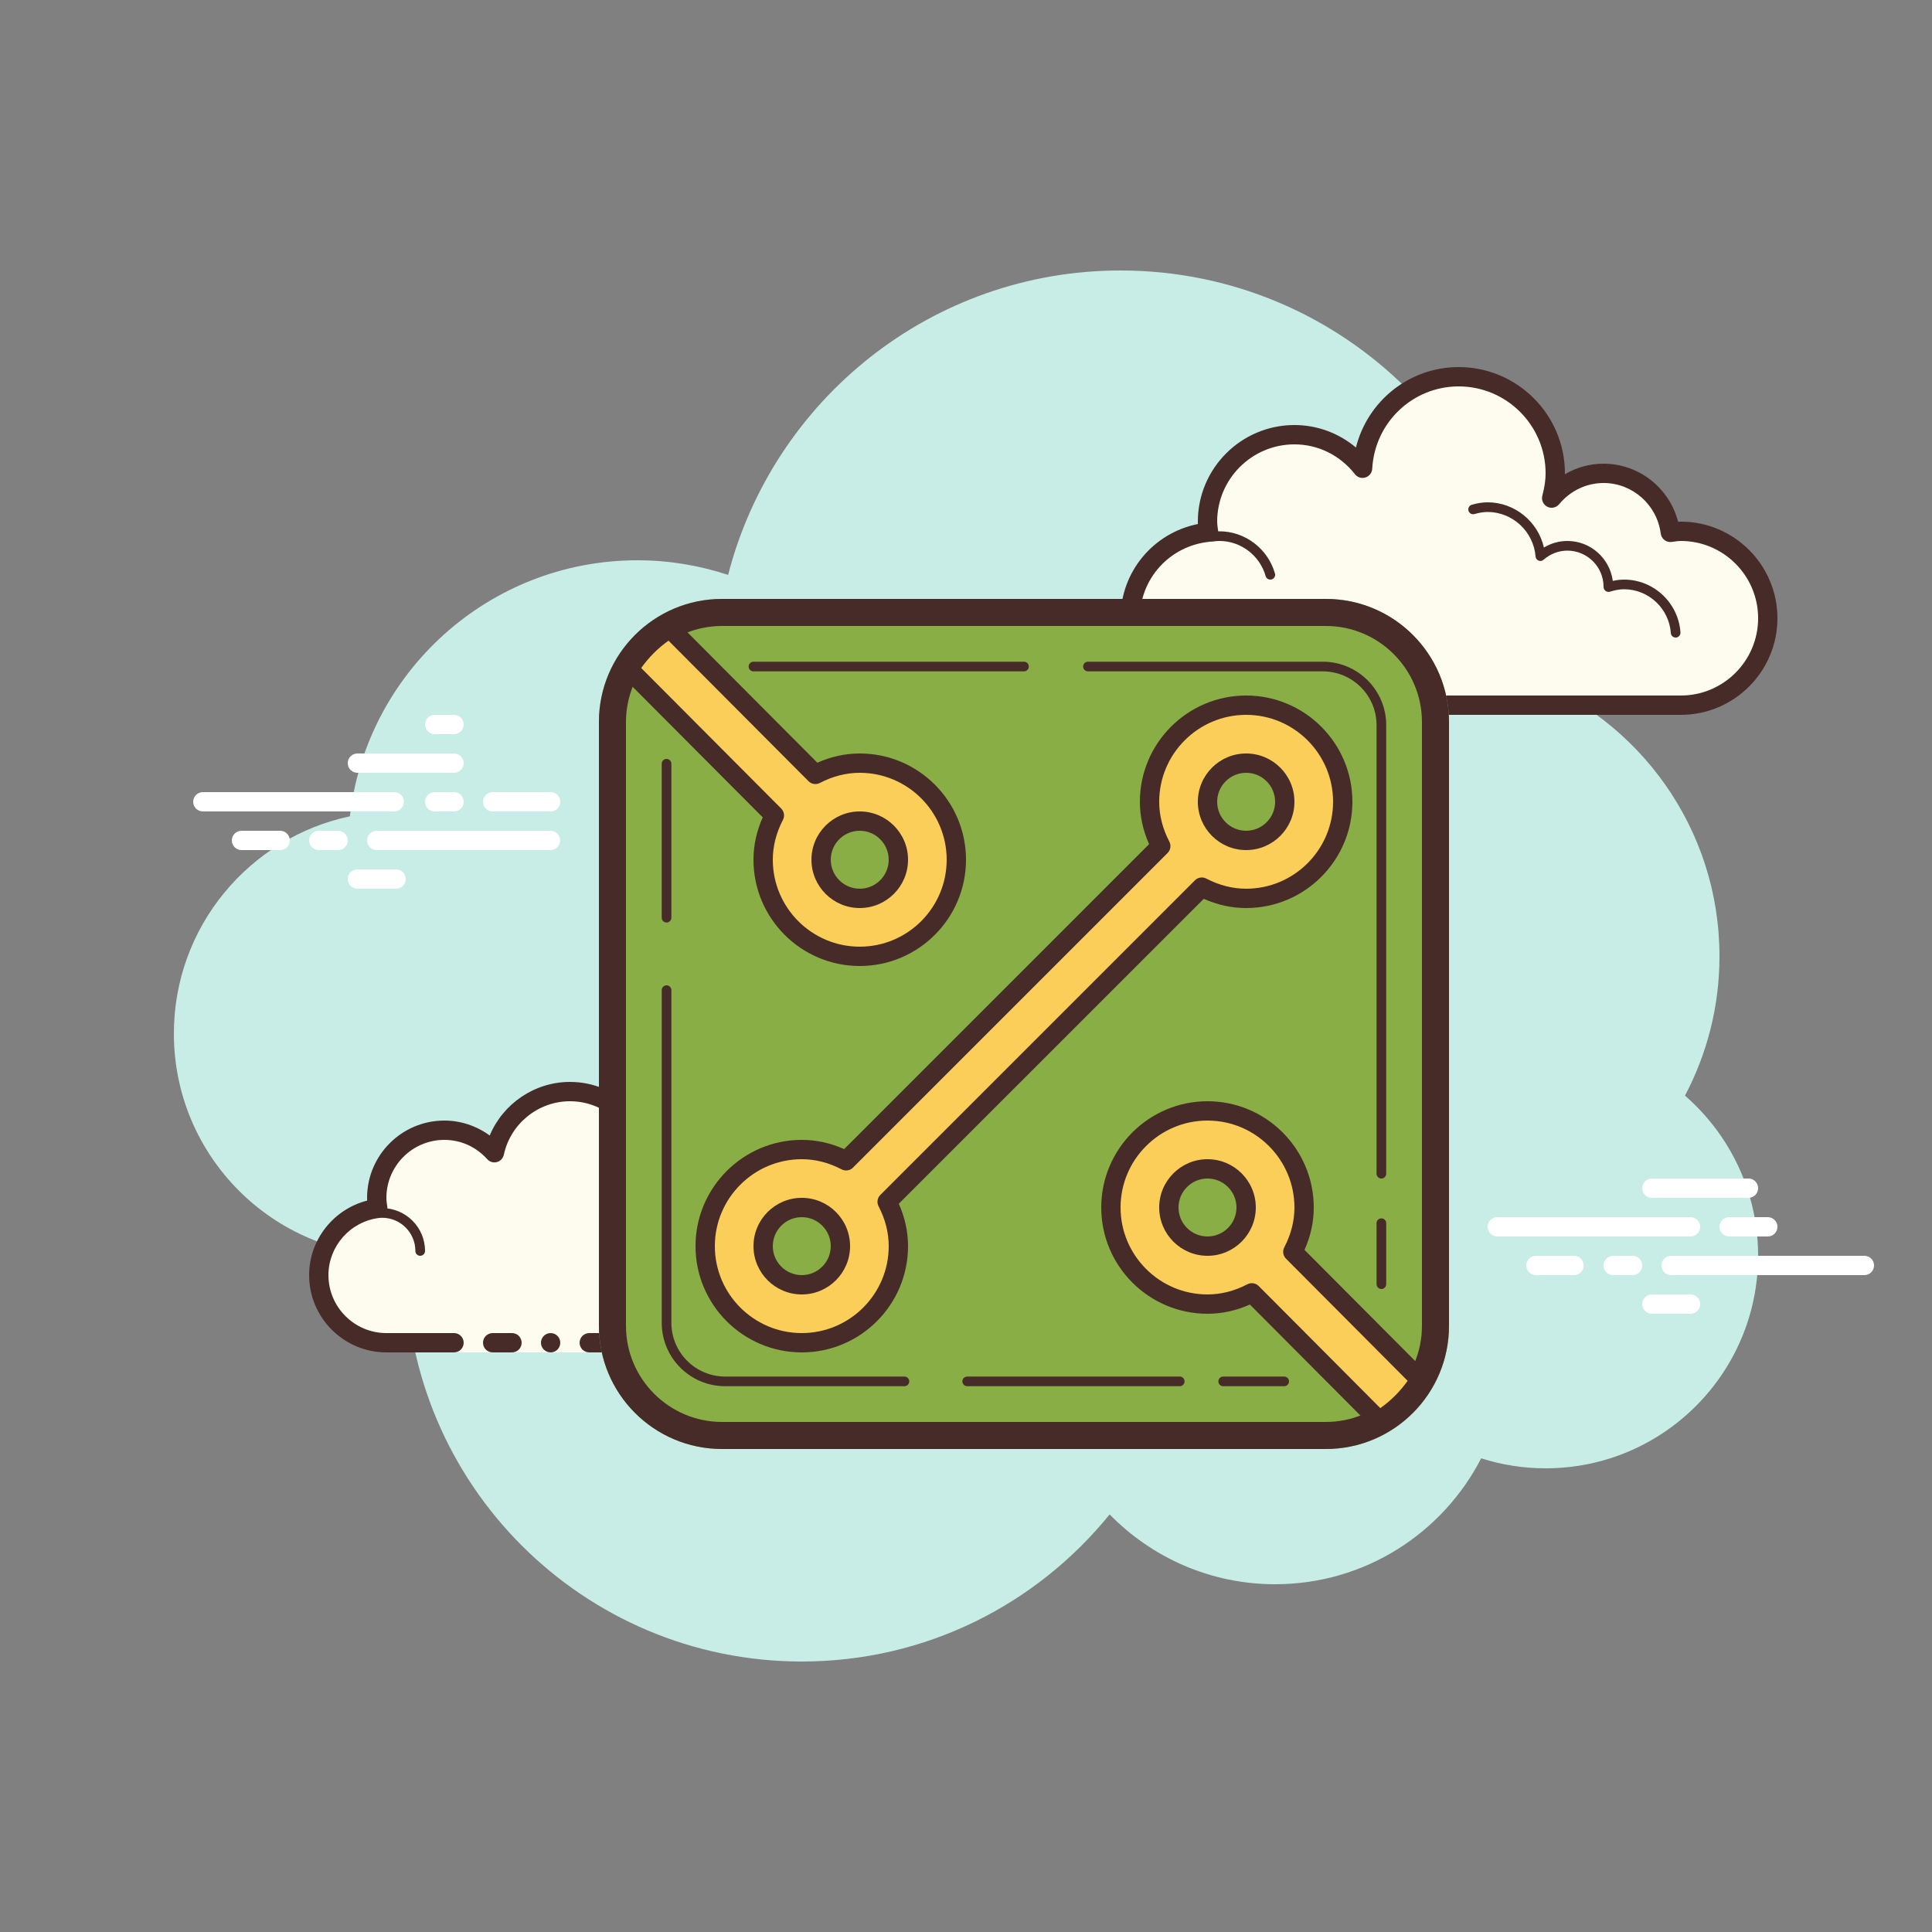 <svg xmlns="http://www.w3.org/2000/svg"  viewBox="0 0 100 100" width="500px" height="500px"><rect x="0" y="0" width="100" height="100" fill="#808080" stroke="none"/><path fill="#c7ede6" d="M87.215,56.71C88.35,54.555,89,52.105,89,49.5c0-6.621-4.159-12.257-10.001-14.478 C78.999,35.015,79,35.008,79,35c0-11.598-9.402-21-21-21c-9.784,0-17.981,6.701-20.313,15.757C36.211,29.272,34.638,29,33,29 c-7.692,0-14.023,5.793-14.89,13.252C12.906,43.353,9,47.969,9,53.5C9,59.851,14.149,65,20.5,65c0.177,0,0.352-0.012,0.526-0.022 C21.022,65.153,21,65.324,21,65.5C21,76.822,30.178,86,41.5,86c6.437,0,12.175-2.972,15.934-7.614C59.612,80.611,62.64,82,66,82 c4.65,0,8.674-2.65,10.666-6.518C77.718,75.817,78.837,76,80,76c6.075,0,11-4.925,11-11C91,61.689,89.53,58.727,87.215,56.71z"/><path fill="#fdfcef" d="M69.125,36.5c0,0-3.64,0-6.125,0s-4.5-2.015-4.5-4.5c0-2.333,1.782-4.229,4.055-4.455 C62.533,27.364,62.5,27.187,62.5,27c0-2.485,2.015-4.5,4.5-4.5c1.438,0,2.703,0.686,3.527,1.736 C70.667,21.6,72.829,19.5,75.5,19.5c2.761,0,5,2.239,5,5c0,0.446-0.077,0.87-0.187,1.282c0.642-0.777,1.6-1.282,2.687-1.282 c1.781,0,3.234,1.335,3.455,3.055C86.636,27.533,86.813,27.5,87,27.5c2.485,0,4.5,2.015,4.5,4.5s-2.015,4.5-4.5,4.5s-9.5,0-9.5,0 h-5.375V37h-3V36.5z"/><path fill="#472b29" d="M75.5,19c3.033,0,5.5,2.467,5.5,5.5c0,0.016,0,0.031,0,0.047C81.602,24.192,82.29,24,83,24 c1.831,0,3.411,1.261,3.858,3.005C86.905,27.002,86.952,27,87,27c2.757,0,5,2.243,5,5s-2.243,5-5,5H72.125 c-0.276,0-0.5-0.224-0.5-0.5s0.224-0.5,0.5-0.5H87c2.206,0,4-1.794,4-4s-1.794-4-4-4c-0.117,0-0.23,0.017-0.343,0.032 l-0.141,0.019c-0.021,0.003-0.041,0.004-0.062,0.004c-0.246,0-0.462-0.185-0.495-0.437C85.768,26.125,84.496,25,83,25 c-0.885,0-1.723,0.401-2.301,1.1c-0.098,0.118-0.241,0.182-0.386,0.182c-0.078,0-0.156-0.018-0.228-0.056 c-0.209-0.107-0.314-0.346-0.254-0.573C79.946,25.218,80,24.852,80,24.5c0-2.481-2.019-4.5-4.5-4.5 c-2.381,0-4.347,1.872-4.474,4.263c-0.011,0.208-0.15,0.387-0.349,0.45c-0.05,0.016-0.101,0.024-0.152,0.024 c-0.15,0-0.296-0.069-0.392-0.192C69.362,23.563,68.221,23,67,23c-2.206,0-4,1.794-4,4c0,0.117,0.017,0.23,0.032,0.343 l0.019,0.141c0.016,0.134-0.022,0.268-0.106,0.373c-0.084,0.105-0.207,0.172-0.34,0.185C60.549,28.247,59,29.949,59,32 c0,2.206,1.794,4,4,4h6.125c0.276,0,0.5,0.224,0.5,0.5s-0.224,0.5-0.5,0.5H63c-2.757,0-5-2.243-5-5 c0-2.397,1.689-4.413,4.003-4.877C62.001,27.082,62,27.041,62,27c0-2.757,2.243-5,5-5c1.176,0,2.293,0.416,3.183,1.164 C70.781,20.76,72.945,19,75.5,19L75.5,19z"/><path fill="#472b29" d="M77,26c1.403,0,2.609,0.999,2.913,2.341C80.28,28.119,80.699,28,81.125,28 c1.202,0,2.198,0.897,2.353,2.068C83.681,30.022,83.874,30,84.063,30c1.529,0,2.811,1.2,2.918,2.732 C86.99,32.87,86.886,32.99,86.749,33c-0.006,0-0.012,0-0.018,0c-0.13,0-0.24-0.101-0.249-0.232 c-0.089-1.271-1.151-2.268-2.419-2.268c-0.229,0-0.47,0.042-0.738,0.127c-0.022,0.007-0.045,0.01-0.067,0.01 c-0.055,0-0.11-0.02-0.156-0.054C83.038,30.537,83,30.455,83,30.375c0-1.034-0.841-1.875-1.875-1.875 c-0.447,0-0.885,0.168-1.231,0.473c-0.047,0.041-0.106,0.063-0.165,0.063c-0.032,0-0.063-0.006-0.093-0.019 c-0.088-0.035-0.148-0.117-0.155-0.212C79.377,27.512,78.288,26.5,77,26.5c-0.208,0-0.425,0.034-0.682,0.107 c-0.023,0.007-0.047,0.01-0.07,0.01c-0.109,0-0.207-0.073-0.239-0.182c-0.038-0.133,0.039-0.271,0.172-0.309 C76.483,26.04,76.744,26,77,26L77,26z"/><path fill="#472b29" d="M63.117,27.5c1.326,0,2.508,0.897,2.874,2.182c0.038,0.133-0.039,0.271-0.172,0.309 C65.795,29.997,65.772,30,65.75,30c-0.109,0-0.209-0.072-0.24-0.182C65.205,28.748,64.221,28,63.117,28 c-0.117,0-0.23,0.014-0.342,0.029c-0.012,0.002-0.023,0.003-0.035,0.003c-0.121,0-0.229-0.092-0.246-0.217 c-0.019-0.137,0.077-0.263,0.214-0.281C62.842,27.516,62.978,27.5,63.117,27.5L63.117,27.5z"/><path fill="#fff" d="M20.405,42H10.5c-0.276,0-0.5-0.224-0.5-0.5s0.224-0.5,0.5-0.5h9.905c0.276,0,0.5,0.224,0.5,0.5 S20.682,42,20.405,42z"/><path fill="#fff" d="M23.5,42h-1c-0.276,0-0.5-0.224-0.5-0.5s0.224-0.5,0.5-0.5h1c0.276,0,0.5,0.224,0.5,0.5 S23.777,42,23.5,42z"/><path fill="#fff" d="M28.491,44H19.5c-0.276,0-0.5-0.224-0.5-0.5s0.224-0.5,0.5-0.5h8.991c0.276,0,0.5,0.224,0.5,0.5 S28.767,44,28.491,44z"/><path fill="#fff" d="M17.5,44h-1c-0.276,0-0.5-0.224-0.5-0.5s0.224-0.5,0.5-0.5h1c0.276,0,0.5,0.224,0.5,0.5 S17.777,44,17.5,44z"/><path fill="#fff" d="M14.5,44h-2c-0.276,0-0.5-0.224-0.5-0.5s0.224-0.5,0.5-0.5h2c0.276,0,0.5,0.224,0.5,0.5 S14.777,44,14.5,44z"/><path fill="#fff" d="M20.5,46h-2c-0.276,0-0.5-0.224-0.5-0.5s0.224-0.5,0.5-0.5h2c0.276,0,0.5,0.224,0.5,0.5 S20.776,46,20.5,46z"/><path fill="#fff" d="M23.5,37c-0.177,0-0.823,0-1,0c-0.276,0-0.5,0.224-0.5,0.5c0,0.276,0.224,0.5,0.5,0.5 c0.177,0,0.823,0,1,0c0.276,0,0.5-0.224,0.5-0.5C24,37.224,23.776,37,23.5,37z"/><path fill="#fff" d="M23.5,39c-0.177,0-4.823,0-5,0c-0.276,0-0.5,0.224-0.5,0.5c0,0.276,0.224,0.5,0.5,0.5 c0.177,0,4.823,0,5,0c0.276,0,0.5-0.224,0.5-0.5C24,39.224,23.776,39,23.5,39z"/><path fill="#fff" d="M28.5,41c-0.177,0-2.823,0-3,0c-0.276,0-0.5,0.224-0.5,0.5c0,0.276,0.224,0.5,0.5,0.5 c0.177,0,2.823,0,3,0c0.276,0,0.5-0.224,0.5-0.5C29,41.224,28.776,41,28.5,41z"/><path fill="#fff" d="M87.5,64h-10c-0.276,0-0.5-0.224-0.5-0.5s0.224-0.5,0.5-0.5h10c0.276,0,0.5,0.224,0.5,0.5 S87.776,64,87.5,64z"/><path fill="#fff" d="M91.5,64h-2c-0.276,0-0.5-0.224-0.5-0.5s0.224-0.5,0.5-0.5h2c0.276,0,0.5,0.224,0.5,0.5 S91.776,64,91.5,64z"/><path fill="#fff" d="M96.5,66h-10c-0.276,0-0.5-0.224-0.5-0.5s0.224-0.5,0.5-0.5h10c0.276,0,0.5,0.224,0.5,0.5 S96.777,66,96.5,66z"/><path fill="#fff" d="M84.5,66h-1c-0.276,0-0.5-0.224-0.5-0.5s0.224-0.5,0.5-0.5h1c0.276,0,0.5,0.224,0.5,0.5 S84.776,66,84.5,66z"/><path fill="#fff" d="M81.47,66H79.5c-0.276,0-0.5-0.224-0.5-0.5s0.224-0.5,0.5-0.5h1.97c0.276,0,0.5,0.224,0.5,0.5 S81.746,66,81.47,66z"/><path fill="#fff" d="M90.5,62h-5c-0.276,0-0.5-0.224-0.5-0.5s0.224-0.5,0.5-0.5h5c0.276,0,0.5,0.224,0.5,0.5 S90.777,62,90.5,62z"/><path fill="#fff" d="M87.5,68h-2c-0.276,0-0.5-0.224-0.5-0.5s0.224-0.5,0.5-0.5h2c0.276,0,0.5,0.224,0.5,0.5 S87.776,68,87.5,68z"/><g><path fill="#fdfcef" d="M23.5,69.5c0,0-1.567,0-3.5,0s-3.5-1.567-3.5-3.5c0-1.781,1.335-3.234,3.055-3.455 C19.527,62.366,19.5,62.187,19.5,62c0-1.933,1.567-3.5,3.5-3.5c1.032,0,1.95,0.455,2.59,1.165c0.384-1.808,1.987-3.165,3.91-3.165 c2.209,0,4,1.791,4,4c0,0.191-0.03,0.374-0.056,0.558C33.872,60.714,34.408,60.5,35,60.5c1.228,0,2.245,0.887,2.455,2.055 C37.634,62.527,37.813,62.5,38,62.5c1.933,0,3.5,1.567,3.5,3.5s-1.567,3.5-3.5,3.5s-7.5,0-7.5,0V70h-7V69.5z"/><path fill="#472b29" d="M21.75,65c0.138,0,0.25-0.112,0.25-0.25c0-1.223-0.995-2.218-2.218-2.218 c-0.034,0.009-0.737-0.001-1.244,0.136c-0.133,0.036-0.212,0.173-0.176,0.306c0.036,0.134,0.173,0.213,0.306,0.176 c0.444-0.12,1.1-0.12,1.113-0.118c0.948,0,1.719,0.771,1.719,1.718C21.5,64.888,21.612,65,21.75,65z"/><circle cx="28.5" cy="69.5" r=".5" fill="#472b29"/><path fill="#472b29" d="M20,70h3.5c0.276,0,0.5-0.224,0.5-0.5S23.776,69,23.5,69H20c-1.654,0-3-1.346-3-3 c0-1.496,1.125-2.768,2.618-2.959c0.134-0.018,0.255-0.088,0.336-0.196s0.115-0.244,0.094-0.377C20.025,62.314,20,62.16,20,62 c0-1.654,1.346-3,3-3c0.85,0,1.638,0.355,2.219,1c0.125,0.139,0.321,0.198,0.5,0.148c0.182-0.049,0.321-0.195,0.36-0.379 C26.42,58.165,27.859,57,29.5,57c1.93,0,3.5,1.57,3.5,3.5c0,0.143-0.021,0.28-0.041,0.418c-0.029,0.203,0.063,0.438,0.242,0.54 c0.179,0.102,0.396,0.118,0.556-0.01C34.122,61.155,34.551,61,35,61c0.966,0,1.792,0.691,1.963,1.644 c0.048,0.267,0.296,0.446,0.569,0.405C37.686,63.025,37.84,63,38,63c1.654,0,3,1.346,3,3s-1.346,3-3,3h-7.5 c-0.276,0-0.5,0.224-0.5,0.5s0.224,0.5,0.5,0.5H38c2.206,0,4-1.794,4-4s-1.794-4-4-4c-0.059,0-0.116,0.002-0.174,0.006 C37.412,60.82,36.289,60,35,60c-0.349,0-0.689,0.061-1.011,0.18C33.824,57.847,31.874,56,29.5,56 c-1.831,0-3.466,1.127-4.153,2.774C24.667,58.276,23.845,58,23,58c-2.206,0-4,1.794-4,4c0,0.048,0.001,0.095,0.004,0.142 C17.261,62.59,16,64.169,16,66C16,68.206,17.794,70,20,70z"/><path fill="#472b29" d="M25.5,69c0.159,0,0.841,0,1,0c0.276,0,0.5,0.224,0.5,0.5c0,0.276-0.224,0.5-0.5,0.5 c-0.159,0-0.841,0-1,0c-0.276,0-0.5-0.224-0.5-0.5C25,69.224,25.224,69,25.5,69z"/></g><g><path fill="#88ae45" d="M68.625,75h-31.25C33.854,75,31,72.146,31,68.625v-31.25C31,33.854,33.854,31,37.375,31h31.25 C72.146,31,75,33.854,75,37.375v31.25C75,72.146,72.146,75,68.625,75z"/></g><g><path fill="#472b29" d="M34.5,47.75c-0.138,0-0.25-0.112-0.25-0.25v-7.969c0-0.138,0.112-0.25,0.25-0.25 s0.25,0.112,0.25,0.25V47.5C34.75,47.638,34.638,47.75,34.5,47.75z"/></g><g><path fill="#472b29" d="M46.813,71.75h-9.281c-1.81,0-3.281-1.472-3.281-3.281V51.25c0-0.138,0.112-0.25,0.25-0.25 s0.25,0.112,0.25,0.25v17.219c0,1.534,1.248,2.781,2.781,2.781h9.281c0.138,0,0.25,0.112,0.25,0.25S46.95,71.75,46.813,71.75z"/></g><g><path fill="#472b29" d="M61.063,71.75h-11c-0.138,0-0.25-0.112-0.25-0.25s0.112-0.25,0.25-0.25h11 c0.138,0,0.25,0.112,0.25,0.25S61.2,71.75,61.063,71.75z"/></g><g><path fill="#472b29" d="M66.469,71.75h-3.156c-0.138,0-0.25-0.112-0.25-0.25s0.112-0.25,0.25-0.25h3.156 c0.138,0,0.25,0.112,0.25,0.25S66.606,71.75,66.469,71.75z"/></g><g><path fill="#472b29" d="M71.5,66.719c-0.138,0-0.25-0.112-0.25-0.25v-3.156c0-0.138,0.112-0.25,0.25-0.25 s0.25,0.112,0.25,0.25v3.156C71.75,66.607,71.638,66.719,71.5,66.719z"/></g><g><path fill="#472b29" d="M71.5,61c-0.138,0-0.25-0.112-0.25-0.25V37.531c0-1.534-1.248-2.781-2.781-2.781H56.313 c-0.138,0-0.25-0.112-0.25-0.25s0.112-0.25,0.25-0.25h12.156c1.81,0,3.281,1.472,3.281,3.281V60.75C71.75,60.888,71.638,61,71.5,61 z"/></g><g><path fill="#472b29" d="M53,34.75H39c-0.138,0-0.25-0.112-0.25-0.25s0.112-0.25,0.25-0.25h14c0.138,0,0.25,0.112,0.25,0.25 S53.138,34.75,53,34.75z"/></g><g><path fill="#fbcd59" d="M64.5,36.5c-2.761,0-5,2.239-5,5c0,0.833,0.223,1.605,0.583,2.296L43.796,60.083 c-0.69-0.36-1.463-0.583-2.296-0.583c-2.761,0-5,2.239-5,5s2.239,5,5,5s5-2.239,5-5c0-0.833-0.223-1.605-0.583-2.296l16.287-16.287 c0.69,0.36,1.463,0.583,2.296,0.583c2.761,0,5-2.239,5-5S67.261,36.5,64.5,36.5z M41.5,66.5c-1.105,0-2-0.896-2-2s0.895-2,2-2 s2,0.896,2,2S42.605,66.5,41.5,66.5z M64.5,43.5c-1.105,0-2-0.896-2-2s0.895-2,2-2s2,0.896,2,2S65.605,43.5,64.5,43.5z"/><path fill="#472b29" d="M41.5,70c-3.032,0-5.5-2.467-5.5-5.5s2.468-5.5,5.5-5.5c0.746,0,1.482,0.161,2.193,0.478 l15.785-15.785C59.161,42.982,59,42.246,59,41.5c0-3.033,2.468-5.5,5.5-5.5s5.5,2.467,5.5,5.5S67.532,47,64.5,47 c-0.746,0-1.482-0.161-2.193-0.478L46.521,62.306C46.839,63.018,47,63.754,47,64.5C47,67.533,44.532,70,41.5,70z M41.5,60 c-2.481,0-4.5,2.019-4.5,4.5s2.019,4.5,4.5,4.5s4.5-2.019,4.5-4.5c0-0.701-0.177-1.396-0.526-2.064 c-0.101-0.194-0.064-0.431,0.09-0.585l16.287-16.287c0.153-0.155,0.391-0.191,0.585-0.09C63.104,45.823,63.799,46,64.5,46 c2.481,0,4.5-2.019,4.5-4.5S66.981,37,64.5,37S60,39.019,60,41.5c0,0.701,0.177,1.396,0.526,2.064 c0.101,0.194,0.064,0.431-0.09,0.585L44.149,60.437c-0.155,0.155-0.393,0.19-0.585,0.09C42.896,60.177,42.201,60,41.5,60z M41.5,67 c-1.379,0-2.5-1.122-2.5-2.5s1.121-2.5,2.5-2.5s2.5,1.122,2.5,2.5S42.879,67,41.5,67z M41.5,63c-0.827,0-1.5,0.673-1.5,1.5 s0.673,1.5,1.5,1.5s1.5-0.673,1.5-1.5S42.327,63,41.5,63z M64.5,44c-1.379,0-2.5-1.122-2.5-2.5s1.121-2.5,2.5-2.5 s2.5,1.122,2.5,2.5S65.879,44,64.5,44z M64.5,40c-0.827,0-1.5,0.673-1.5,1.5s0.673,1.5,1.5,1.5s1.5-0.673,1.5-1.5 S65.327,40,64.5,40z"/></g><g><path fill="#472b29" d="M68.625,32.4c2.743,0,4.975,2.232,4.975,4.975v31.25c0,2.743-2.232,4.975-4.975,4.975h-31.25 c-2.743,0-4.975-2.232-4.975-4.975v-31.25c0-2.743,2.232-4.975,4.975-4.975H68.625 M68.625,31h-31.25 C33.854,31,31,33.854,31,37.375v31.25C31,72.146,33.854,75,37.375,75h31.25C72.146,75,75,72.146,75,68.625v-31.25 C75,33.854,72.146,31,68.625,31L68.625,31z"/></g><g><path fill="#fbcd59" d="M62.5,67.5c0.833,0,1.605-0.223,2.296-0.583l6.583,6.61c0.865-0.529,1.592-1.256,2.121-2.121 l-6.583-6.61c0.36-0.69,0.583-1.463,0.583-2.296c0-2.761-2.239-5-5-5s-5,2.239-5,5S59.739,67.5,62.5,67.5z M62.5,60.5 c1.104,0,2,0.896,2,2s-0.896,2-2,2s-2-0.896-2-2S61.396,60.5,62.5,60.5z"/><path fill="#472b29" d="M71.379,74.027c-0.13,0-0.258-0.05-0.354-0.147l-6.332-6.358C63.982,67.839,63.246,68,62.5,68 c-3.032,0-5.5-2.467-5.5-5.5s2.468-5.5,5.5-5.5s5.5,2.467,5.5,5.5c0,0.747-0.161,1.483-0.479,2.194l6.333,6.359 c0.162,0.163,0.192,0.417,0.072,0.614c-0.568,0.929-1.359,1.72-2.287,2.287C71.559,74.003,71.469,74.027,71.379,74.027z M64.796,66.417c0.13,0,0.258,0.051,0.354,0.147l6.295,6.321c0.546-0.386,1.026-0.867,1.414-1.414l-6.297-6.323 c-0.153-0.155-0.189-0.391-0.089-0.584C66.823,63.896,67,63.201,67,62.5c0-2.481-2.019-4.5-4.5-4.5S58,60.019,58,62.5 s2.019,4.5,4.5,4.5c0.701,0,1.396-0.177,2.064-0.526C64.638,66.436,64.717,66.417,64.796,66.417z M62.5,65 c-1.379,0-2.5-1.122-2.5-2.5s1.121-2.5,2.5-2.5s2.5,1.122,2.5,2.5S63.879,65,62.5,65z M62.5,61c-0.827,0-1.5,0.673-1.5,1.5 s0.673,1.5,1.5,1.5s1.5-0.673,1.5-1.5S63.327,61,62.5,61z"/></g><g><path fill="#fbcd59" d="M44.5,39.5c-0.833,0-1.605,0.223-2.296,0.583l-7.536-7.563c-0.865,0.529-1.592,1.256-2.121,2.121 l7.536,7.563c-0.36,0.69-0.583,1.463-0.583,2.296c0,2.761,2.239,5,5,5s5-2.239,5-5S47.261,39.5,44.5,39.5z M44.5,46.5 c-1.104,0-2-0.896-2-2s0.896-2,2-2s2,0.896,2,2S45.604,46.5,44.5,46.5z"/><path fill="#472b29" d="M44.5,50c-3.032,0-5.5-2.467-5.5-5.5c0-0.746,0.161-1.483,0.479-2.194l-7.286-7.312 C32.03,34.83,32,34.576,32.12,34.38c0.568-0.929,1.359-1.72,2.287-2.287c0.196-0.12,0.451-0.091,0.615,0.073l7.284,7.312 C43.018,39.161,43.754,39,44.5,39c3.032,0,5.5,2.467,5.5,5.5S47.532,50,44.5,50z M33.188,34.576l7.249,7.275 c0.153,0.155,0.189,0.391,0.089,0.584C40.177,43.104,40,43.799,40,44.5c0,2.481,2.019,4.5,4.5,4.5s4.5-2.019,4.5-4.5 S46.981,40,44.5,40c-0.701,0-1.396,0.177-2.064,0.526c-0.193,0.101-0.43,0.065-0.586-0.09l-7.248-7.275 C34.056,33.548,33.575,34.029,33.188,34.576z M44.5,47c-1.379,0-2.5-1.122-2.5-2.5s1.121-2.5,2.5-2.5s2.5,1.122,2.5,2.5 S45.879,47,44.5,47z M44.5,43c-0.827,0-1.5,0.673-1.5,1.5s0.673,1.5,1.5,1.5s1.5-0.673,1.5-1.5S45.327,43,44.5,43z"/></g></svg>